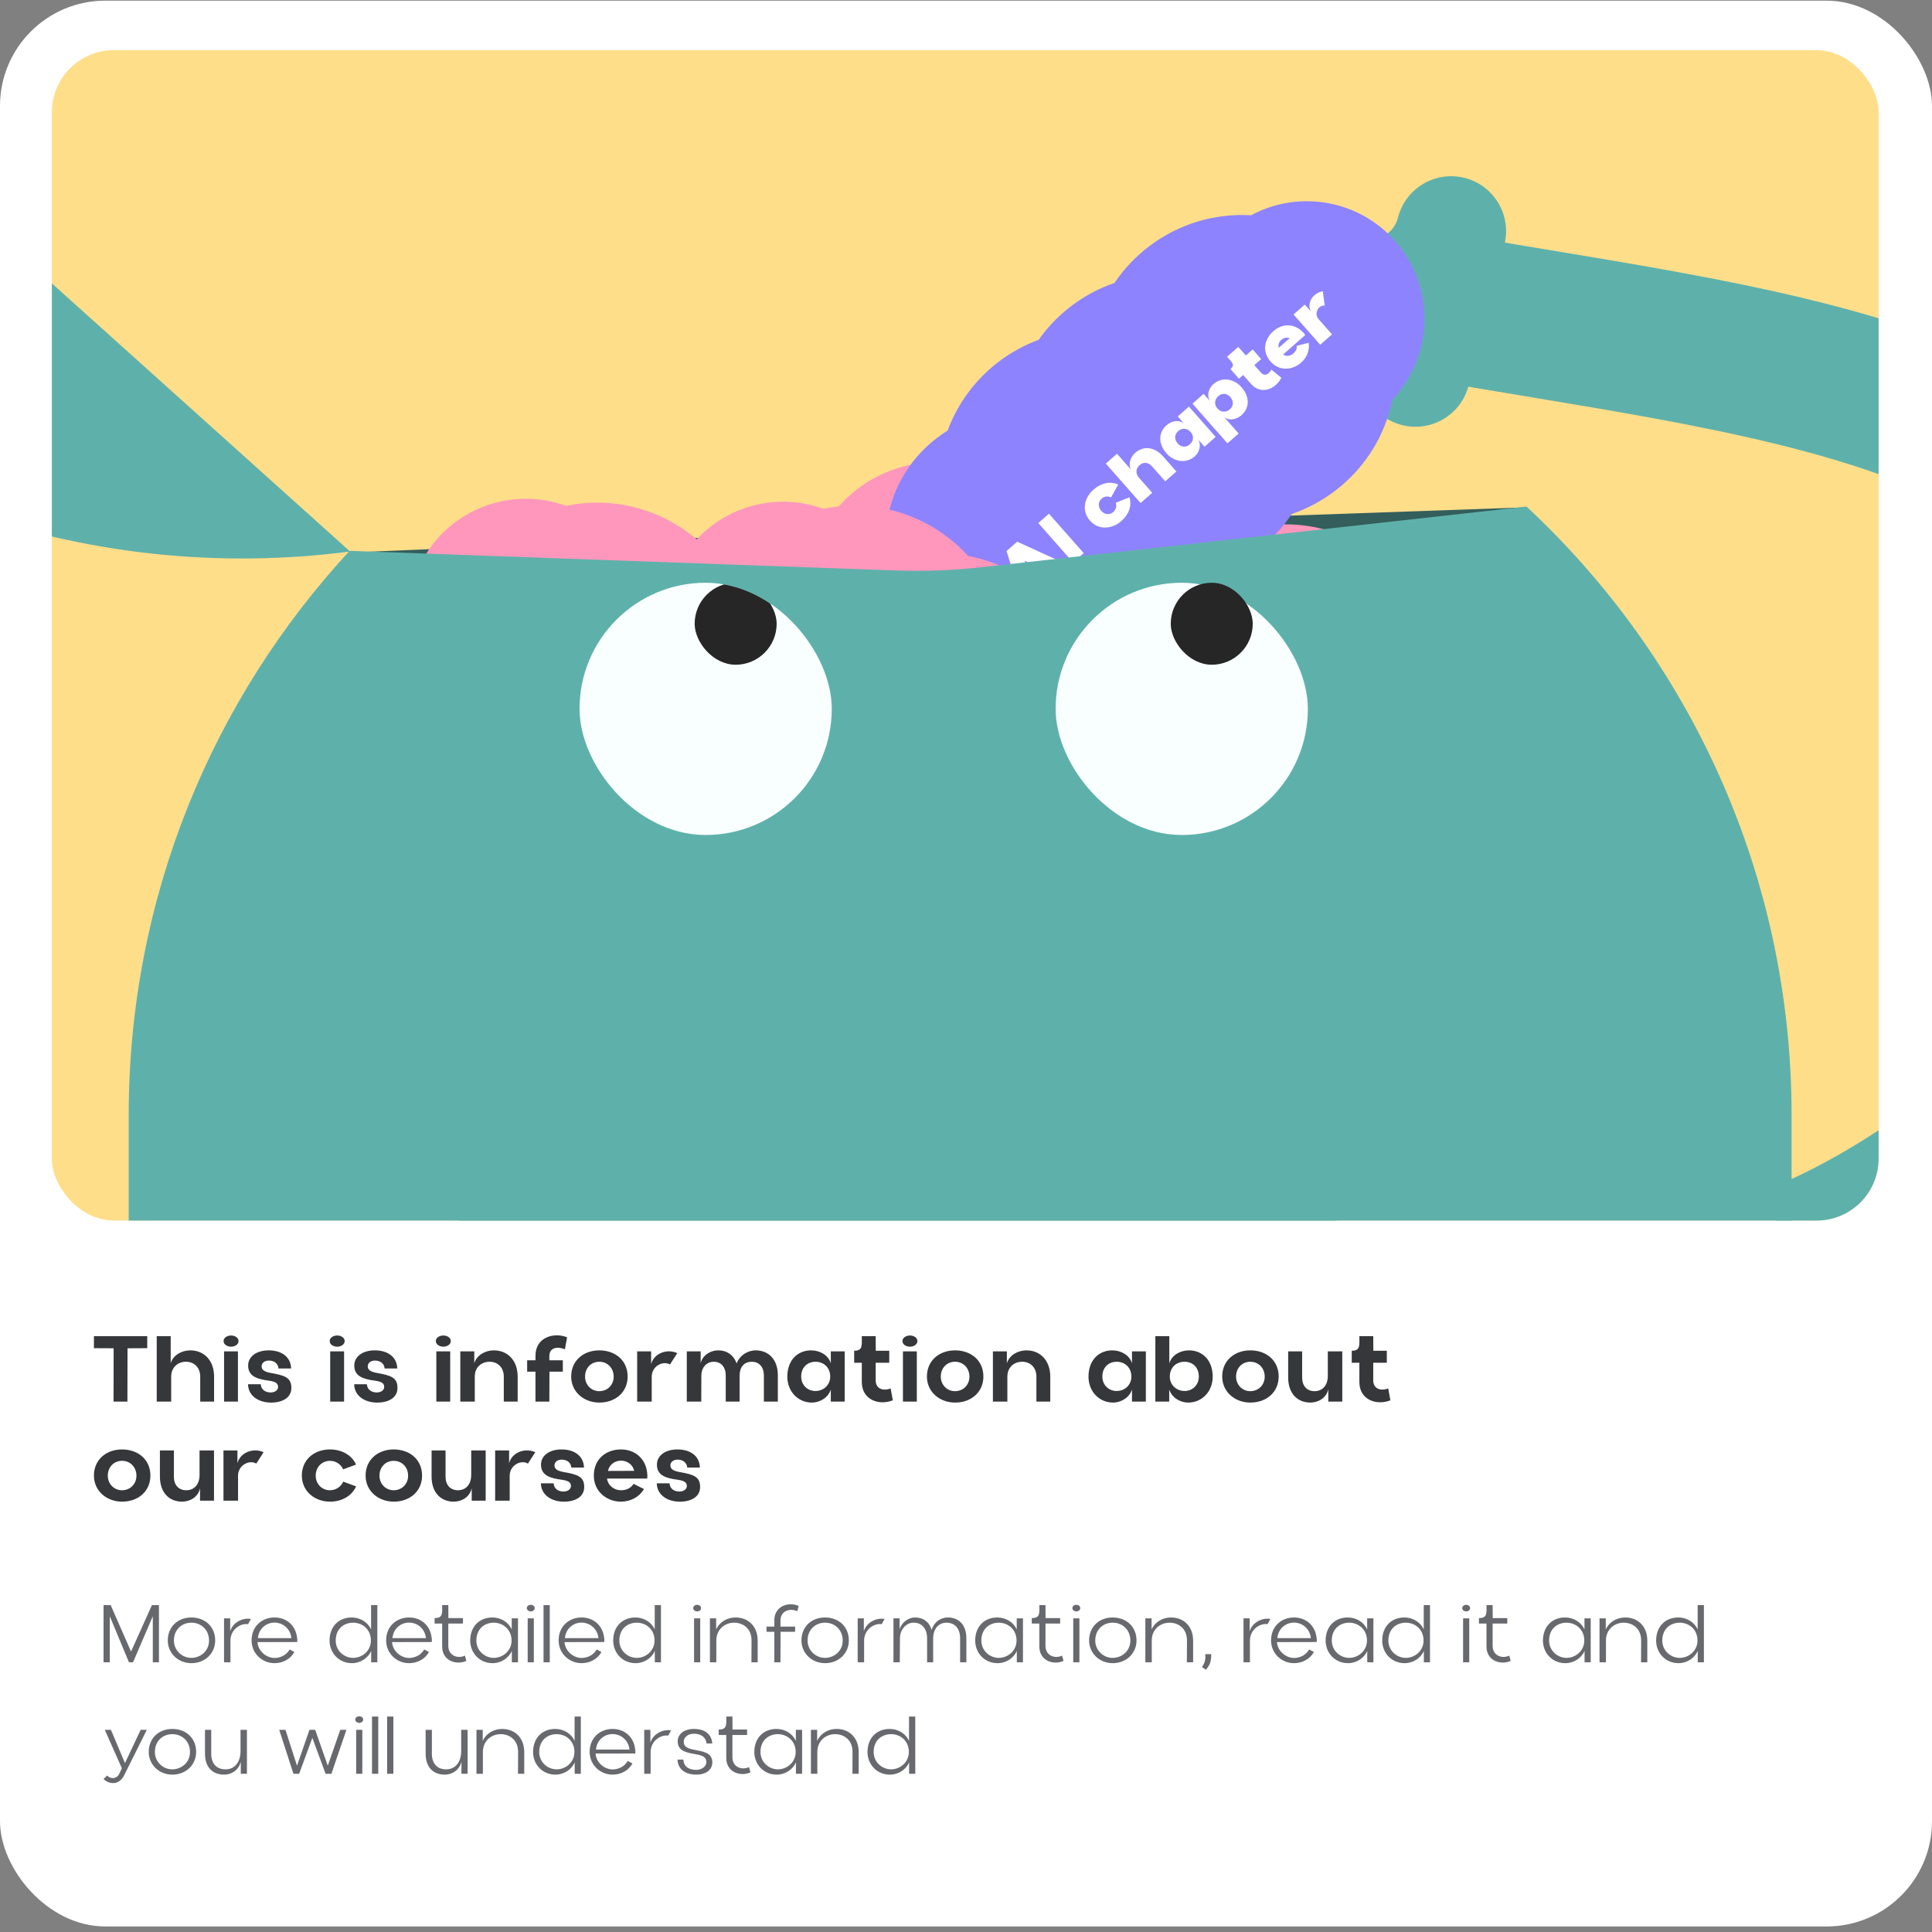 <svg width="312" height="312" viewBox="0 0 312 312" fill="none" xmlns="http://www.w3.org/2000/svg">
<rect x="0" y="0" width="312" height="312" fill="#808080" stroke="none"/>
<rect y="0.106" width="312" height="311" rx="17" fill="white"/>
<g clip-path="url(#clip0_1998_8143)">
<rect x="8.377" y="8.106" width="295" height="189" rx="10" fill="#FFDE8A"/>
<path d="M147.901 85.392L56.707 89.215L71.451 101.956L227.264 93.037L246.377 81.933L147.901 85.392Z" fill="#345E5B"/>
<path fill-rule="evenodd" clip-rule="evenodd" d="M241.827 42.094C240.93 43.502 240.412 45.202 240.519 46.868C240.592 48.004 240.491 49.169 240.196 50.331C239.876 51.593 239.353 52.749 238.671 53.774C237.631 55.337 237.233 57.337 237.412 59.205C237.507 60.193 237.436 61.213 237.178 62.231C235.974 66.977 231.15 69.848 226.404 68.644C221.658 67.44 218.786 62.617 219.99 57.87C220.418 56.185 220.282 54.302 219.476 52.763C218.245 50.411 217.842 47.614 218.546 44.839C219.308 41.837 221.219 39.431 223.69 37.971C224.725 37.359 225.46 36.312 225.756 35.147C226.96 30.4 231.783 27.529 236.53 28.733C241.276 29.937 244.147 34.761 242.943 39.507C242.704 40.449 242.323 41.317 241.827 42.094Z" fill="#5EB1AB"/>
<path d="M237.164 50.328C294.652 60.105 348.928 65.495 354.288 120.246C358.185 160.052 315.901 193.104 289.324 203.394" stroke="#5EB1AB" stroke-width="23.931"/>
<path fill-rule="evenodd" clip-rule="evenodd" d="M184.992 80.457C173.825 77.023 161.989 83.292 158.555 94.459C155.121 105.626 161.39 117.463 172.557 120.896C173.29 121.121 174.025 121.305 174.76 121.448C177.696 124.822 181.58 127.444 186.17 128.855C188.629 129.612 191.116 129.966 193.56 129.957C195.577 131.338 197.834 132.442 200.293 133.198C202.939 134.012 205.616 134.361 208.238 134.292C210.369 135.822 212.78 137.038 215.426 137.851C221.358 139.676 227.451 139.165 232.716 136.842C241.794 138.113 250.708 132.647 253.488 123.605C256.269 114.563 251.966 105.032 243.743 100.983C240.692 96.104 235.939 92.257 230.006 90.433C227.361 89.62 224.683 89.271 222.061 89.34C219.931 87.809 217.519 86.594 214.874 85.78C212.414 85.024 209.927 84.669 207.483 84.678C205.466 83.297 203.21 82.194 200.75 81.437C196.112 80.011 191.376 80.012 187.014 81.191C186.36 80.915 185.685 80.67 184.992 80.457Z" fill="#FF97BC"/>
<path fill-rule="evenodd" clip-rule="evenodd" d="M172.009 91.361C169.57 79.935 158.331 72.65 146.905 75.089C135.479 77.528 128.194 88.768 130.633 100.193C130.793 100.943 130.991 101.674 131.224 102.386C129.706 106.593 129.308 111.262 130.31 115.958C130.848 118.475 131.749 120.821 132.948 122.952C132.724 125.385 132.859 127.894 133.396 130.409C133.974 133.116 134.973 135.625 136.31 137.881C136.011 140.487 136.123 143.186 136.701 145.893C137.997 151.962 141.41 157.035 146.001 160.502C149.311 169.05 158.427 174.174 167.679 172.199C176.929 170.224 183.158 161.827 182.691 152.674C185.468 147.633 186.513 141.607 185.217 135.537C184.639 132.83 183.64 130.321 182.303 128.065C182.603 125.459 182.49 122.76 181.912 120.053C181.375 117.536 180.474 115.19 179.275 113.059C179.499 110.626 179.364 108.117 178.827 105.602C177.814 100.856 175.506 96.72 172.352 93.484C172.275 92.778 172.161 92.07 172.009 91.361Z" fill="#FF97BC"/>
<path fill-rule="evenodd" clip-rule="evenodd" d="M151.264 70.757C141.994 77.868 140.246 91.148 147.357 100.417C154.469 109.686 167.749 111.435 177.018 104.323C177.626 103.857 178.201 103.364 178.744 102.848C183.195 102.41 187.583 100.764 191.393 97.84C193.435 96.274 195.166 94.452 196.574 92.454C198.868 91.611 201.075 90.411 203.116 88.845C205.312 87.16 207.148 85.18 208.612 83.003C211.093 82.153 213.481 80.892 215.677 79.207C220.601 75.429 223.715 70.167 224.873 64.53C231.168 57.868 231.877 47.436 226.119 39.931C220.36 32.426 210.1 30.41 202.036 34.766C196.291 34.425 190.402 36.071 185.478 39.849C183.282 41.534 181.446 43.514 179.983 45.691C177.501 46.541 175.113 47.802 172.917 49.486C170.876 51.053 169.145 52.875 167.736 54.872C165.443 55.716 163.236 56.916 161.195 58.482C157.345 61.435 154.602 65.296 153.035 69.533C152.431 69.907 151.839 70.315 151.264 70.757Z" fill="#8D83FF"/>
<path d="M167.222 96.187L165.329 97.854L162.545 88.991L164.263 87.477L172.724 91.339L170.842 92.998L168.653 92.012L166.509 93.9L167.222 96.187ZM165.472 90.562L165.894 91.956L166.801 91.156L165.472 90.562ZM175.009 89.326L173.291 90.84L167.677 84.469L169.396 82.955L175.009 89.326ZM181.087 84.143C179.591 85.461 177.437 85.644 176.048 84.107C174.652 82.542 175.031 80.442 176.605 79.055C177.821 77.984 179.345 77.67 180.584 78.259L179.423 80.328C178.937 80.087 178.351 80.123 177.898 80.523C177.28 81.067 177.326 81.918 177.845 82.507C178.364 83.096 179.176 83.22 179.785 82.684C180.258 82.267 180.367 81.691 180.18 81.187L182.396 80.315C182.807 81.599 182.352 83.029 181.087 84.143ZM186.075 79.577L184.193 81.235L178.58 74.864L180.385 73.273L182.656 75.851C182.126 74.86 182.613 73.779 183.319 73.14C184.577 71.998 186.395 72.076 187.841 73.718L189.975 76.141L188.17 77.731L186.027 75.298C185.432 74.623 184.614 74.571 184.014 75.135C183.424 75.671 183.337 76.468 183.932 77.144L186.075 79.577ZM192.983 73.662C191.619 74.898 189.64 74.636 188.398 73.227C186.952 71.586 187.103 69.772 188.404 68.66C189.117 68.049 190.261 67.693 191.167 68.352L190.198 67.251L192.003 65.661L196.315 70.555L194.52 72.137L193.541 71.027C194.004 71.922 193.679 73.032 192.983 73.662ZM192.175 71.734C192.746 71.214 192.834 70.399 192.289 69.781C191.694 69.105 190.893 69.091 190.286 69.609C189.651 70.134 189.599 70.951 190.195 71.627C190.756 72.264 191.584 72.289 192.175 71.734ZM200.03 70.009L198.225 71.599L192.577 65.189L194.373 63.607L195.342 64.708C194.879 63.812 195.205 62.703 195.891 62.081C197.264 60.837 199.235 61.107 200.476 62.517C201.914 64.148 201.763 65.962 200.471 67.065C199.758 67.676 198.614 68.032 197.708 67.373L200.03 70.009ZM198.59 66.116C199.215 65.6 199.266 64.783 198.671 64.107C198.11 63.47 197.29 63.455 196.709 64.001C196.138 64.521 196.05 65.336 196.586 65.944C197.181 66.62 197.964 66.633 198.59 66.116ZM205.313 59.696L206.934 61.011C205.989 62.838 203.656 63.848 202.023 61.995L200.755 60.556L200.08 61.151L198.71 59.597C199.483 58.917 199.012 58.577 198.161 57.612L199.966 56.021L201.201 57.403L202.301 56.433L203.671 57.988L202.561 58.966L203.607 60.153C204.168 60.79 204.82 60.576 205.313 59.696ZM210.124 58.56C208.753 59.768 206.614 60.007 205.202 58.404C203.671 56.667 204.271 54.681 205.642 53.473C207.022 52.257 208.822 52.197 210.219 53.453C210.418 53.62 210.639 53.871 210.789 54.099L207.208 57.255C207.723 57.606 208.368 57.501 208.84 57.103C209.273 56.738 209.475 56.286 209.412 55.845L211.33 55.355C211.532 56.48 211.109 57.693 210.124 58.56ZM206.51 56.172L208.267 54.624C207.842 54.433 207.288 54.544 206.901 54.902C206.543 55.217 206.365 55.734 206.51 56.172ZM215.106 54L213.205 55.675L208.893 50.781L210.707 49.182L211.702 50.311C210.968 48.952 212.021 47.287 213.623 47.042L213.932 49.358C212.921 49.203 212.138 50.63 212.946 51.547L215.106 54Z" fill="white"/>
<path fill-rule="evenodd" clip-rule="evenodd" d="M167.795 147.302C177.995 153 190.882 149.35 196.58 139.151C202.278 128.951 198.628 116.064 188.429 110.366C187.759 109.992 187.078 109.659 186.389 109.364C184.225 105.45 180.977 102.073 176.785 99.731C174.539 98.476 172.181 97.608 169.789 97.105C168.106 95.332 166.131 93.78 163.885 92.525C161.469 91.175 158.924 90.273 156.347 89.791C154.584 87.848 152.481 86.154 150.065 84.803C144.647 81.777 138.582 81 132.947 82.167C124.338 79.022 114.476 82.499 109.863 90.757C105.25 99.015 107.459 109.235 114.65 114.918C116.61 120.329 120.452 125.086 125.871 128.113C128.286 129.463 130.831 130.365 133.409 130.847C135.171 132.79 137.274 134.484 139.691 135.834C141.937 137.089 144.295 137.958 146.687 138.461C148.37 140.234 150.345 141.786 152.591 143.041C156.828 145.407 161.46 146.399 165.972 146.161C166.554 146.567 167.162 146.948 167.795 147.302Z" fill="#FF97BC"/>
<path fill-rule="evenodd" clip-rule="evenodd" d="M126.248 146.826C136.448 152.524 149.335 148.875 155.033 138.675C160.731 128.475 157.081 115.588 146.882 109.89C146.212 109.516 145.532 109.183 144.842 108.889C142.678 104.974 139.43 101.597 135.238 99.255C132.992 98.001 130.634 97.132 128.242 96.629C126.559 94.856 124.584 93.304 122.338 92.049C119.922 90.7 117.378 89.797 114.8 89.315C113.037 87.372 110.934 85.678 108.518 84.328C103.1 81.301 97.035 80.524 91.4 81.691C82.791 78.546 72.929 82.023 68.316 90.282C63.703 98.54 65.912 108.759 73.103 114.442C75.063 119.853 78.905 124.61 84.324 127.637C86.74 128.987 89.284 129.889 91.862 130.371C93.624 132.314 95.727 134.009 98.144 135.359C100.39 136.614 102.748 137.482 105.14 137.985C106.823 139.758 108.798 141.31 111.044 142.565C115.281 144.932 119.913 145.923 124.426 145.685C125.007 146.091 125.615 146.473 126.248 146.826Z" fill="#FF97BC"/>
<path fill-rule="evenodd" clip-rule="evenodd" d="M56.46 88.958C34.316 112.9 20.783 144.923 20.783 180.107V316.556C20.783 390.712 80.898 450.827 155.054 450.827C229.209 450.827 289.324 390.712 289.324 316.556V180.107C289.324 141.29 272.853 106.32 246.517 81.806L158.435 91.604C153.83 92.116 149.194 92.29 144.564 92.124L56.46 88.958Z" fill="#5EB1AB"/>
<g clip-path="url(#clip1_1998_8143)">
<rect x="93.588" y="94.11" width="40.734" height="40.734" rx="20.367" fill="#F9FFFF"/>
<rect x="112.182" y="94.11" width="13.239" height="13.239" rx="6.619" fill="#262626"/>
</g>
<rect x="170.473" y="94.11" width="40.734" height="40.734" rx="20.367" fill="#F9FFFF"/>
<rect x="189.066" y="94.11" width="13.239" height="13.239" rx="6.619" fill="#262626"/>
<rect x="74.127" y="139.93" width="141.731" height="67.717" fill="#5EB1AB"/>
<path fill-rule="evenodd" clip-rule="evenodd" d="M-46.804 59.047C-16.871 84.004 20.715 93.725 56.536 89.064L-10.732 28.59C-13.494 26.107 -16.439 23.836 -19.543 21.797L-94.02 -27.15C-89.897 5.344 -73.946 36.417 -46.804 59.047Z" fill="#5EB1AB"/>
</g>
<path d="M20.577 226.342H18.337L18.353 217.734L15.169 217.718V215.782H23.777V217.718L20.593 217.734L20.577 226.342ZM27.645 226.342H25.309V215.782H27.565V220.15C27.981 218.806 29.357 218.086 30.701 218.07C32.893 218.054 34.573 219.638 34.573 222.326V226.342H32.333V222.31C32.333 220.774 31.293 219.894 29.997 219.91C28.717 219.926 27.645 220.806 27.645 222.31V226.342ZM37.321 217.478C36.697 217.478 36.105 217.126 36.105 216.566C36.105 216.022 36.697 215.67 37.321 215.67C37.929 215.67 38.521 216.022 38.521 216.566C38.521 217.126 37.929 217.478 37.321 217.478ZM38.425 226.342H36.185V218.23H38.425V226.342ZM43.609 226.502C41.69 226.454 40.074 225.366 40.057 223.542H42.105C42.185 224.438 42.842 224.838 43.642 224.87C44.297 224.886 44.889 224.566 44.906 224.006C44.922 223.414 44.522 223.142 43.545 222.982C41.481 222.726 40.105 222.246 40.074 220.582C40.041 219.062 41.434 218.07 43.386 218.07C45.401 218.07 46.953 219.062 47.017 220.998H44.969C44.922 220.246 44.33 219.734 43.465 219.718C42.73 219.702 42.249 220.102 42.249 220.662C42.266 221.206 42.666 221.526 43.721 221.718C46.01 222.118 47.066 222.47 47.05 224.15C47.05 225.734 45.578 226.55 43.609 226.502ZM54.46 217.478C53.836 217.478 53.244 217.126 53.244 216.566C53.244 216.022 53.836 215.67 54.46 215.67C55.068 215.67 55.66 216.022 55.66 216.566C55.66 217.126 55.068 217.478 54.46 217.478ZM55.564 226.342H53.324V218.23H55.564V226.342ZM60.748 226.502C58.828 226.454 57.212 225.366 57.196 223.542H59.244C59.324 224.438 59.98 224.838 60.78 224.87C61.436 224.886 62.028 224.566 62.044 224.006C62.06 223.414 61.66 223.142 60.684 222.982C58.62 222.726 57.244 222.246 57.212 220.582C57.18 219.062 58.572 218.07 60.524 218.07C62.54 218.07 64.092 219.062 64.156 220.998H62.108C62.06 220.246 61.468 219.734 60.604 219.718C59.868 219.702 59.388 220.102 59.388 220.662C59.404 221.206 59.804 221.526 60.86 221.718C63.148 222.118 64.204 222.47 64.188 224.15C64.188 225.734 62.716 226.55 60.748 226.502ZM71.599 217.478C70.975 217.478 70.382 217.126 70.382 216.566C70.382 216.022 70.975 215.67 71.599 215.67C72.207 215.67 72.799 216.022 72.799 216.566C72.799 217.126 72.207 217.478 71.599 217.478ZM72.703 226.342H70.463V218.23H72.703V226.342ZM76.671 226.342H74.335V218.23H76.591V220.15C77.007 218.806 78.383 218.086 79.727 218.07C81.919 218.054 83.599 219.638 83.599 222.326V226.342H81.359V222.31C81.359 220.774 80.319 219.894 79.023 219.91C77.743 219.926 76.671 220.806 76.671 222.31V226.342ZM88.715 226.342H86.475V221.51H85.131V219.67H86.475V218.918C86.475 215.974 89.419 215.094 91.579 215.958L91.227 217.894C89.963 217.382 88.715 217.654 88.715 218.982V219.67H90.891V221.51H88.731L88.715 226.342ZM96.784 226.502C94.336 226.502 92.256 224.822 92.24 222.326C92.224 219.718 94.24 218.07 96.784 218.07C99.376 218.07 101.376 219.718 101.36 222.326C101.344 224.79 99.44 226.502 96.784 226.502ZM96.768 224.662C98.08 224.662 99.104 223.686 99.104 222.31C99.104 220.934 98.112 219.91 96.784 219.91C95.488 219.91 94.48 220.886 94.48 222.31C94.48 223.638 95.488 224.662 96.768 224.662ZM105.248 226.342H102.896V218.23H105.152V220.294C105.6 218.55 107.712 217.75 109.376 218.518L108.192 220.358C107.12 219.686 105.248 220.582 105.248 222.31V226.342ZM113.247 226.342H110.911V218.23H113.151V220.15C113.439 218.87 114.719 218.086 115.919 218.07C117.375 218.054 118.463 218.806 118.959 220.182C119.471 218.854 120.767 218.054 122.079 218.07C124.143 218.102 125.615 219.542 125.615 222.118V226.342H123.359V222.118C123.359 220.774 122.607 219.894 121.375 219.91C120.143 219.926 119.439 220.79 119.439 222.134V226.342H117.199V222.118C117.199 220.758 116.431 219.878 115.215 219.91C114.047 219.942 113.263 220.902 113.263 222.102L113.247 226.342ZM131.144 226.502C128.84 226.518 127.144 224.662 127.144 222.326C127.144 219.638 128.824 218.054 131.032 218.07C132.376 218.086 133.752 218.806 134.168 220.15V218.23H136.408V226.342H134.168V224.39C133.784 225.654 132.472 226.486 131.144 226.502ZM131.736 224.63C132.984 224.614 134.072 223.686 134.072 222.31C134.072 220.822 133 219.926 131.736 219.91C130.44 219.894 129.384 220.774 129.384 222.31C129.384 223.702 130.456 224.662 131.736 224.63ZM143.829 224.214L144.181 226.134C142.037 227.014 139.173 226.118 139.173 223.19V220.07H137.941V218.134C139.349 218.118 139.173 217.318 139.173 215.782H141.413L141.429 218.134H143.605V220.07H141.413V222.902C141.413 224.246 142.565 224.71 143.829 224.214ZM146.953 217.478C146.329 217.478 145.737 217.126 145.737 216.566C145.737 216.022 146.329 215.67 146.953 215.67C147.561 215.67 148.153 216.022 148.153 216.566C148.153 217.126 147.561 217.478 146.953 217.478ZM148.057 226.342H145.817V218.23H148.057V226.342ZM154.233 226.502C151.785 226.502 149.705 224.822 149.689 222.326C149.673 219.718 151.689 218.07 154.233 218.07C156.825 218.07 158.825 219.718 158.809 222.326C158.793 224.79 156.889 226.502 154.233 226.502ZM154.217 224.662C155.529 224.662 156.553 223.686 156.553 222.31C156.553 220.934 155.561 219.91 154.233 219.91C152.937 219.91 151.929 220.886 151.929 222.31C151.929 223.638 152.937 224.662 154.217 224.662ZM162.681 226.342H160.345V218.23H162.601V220.15C163.017 218.806 164.393 218.086 165.737 218.07C167.929 218.054 169.609 219.638 169.609 222.326V226.342H167.369V222.31C167.369 220.774 166.329 219.894 165.033 219.91C163.753 219.926 162.681 220.806 162.681 222.31V226.342ZM179.781 226.502C177.477 226.518 175.781 224.662 175.781 222.326C175.781 219.638 177.461 218.054 179.669 218.07C181.013 218.086 182.389 218.806 182.805 220.15V218.23H185.045V226.342H182.805V224.39C182.421 225.654 181.109 226.486 179.781 226.502ZM180.373 224.63C181.621 224.614 182.709 223.686 182.709 222.31C182.709 220.822 181.637 219.926 180.373 219.91C179.077 219.894 178.021 220.774 178.021 222.31C178.021 223.702 179.093 224.662 180.373 224.63ZM191.841 226.502C190.513 226.486 189.217 225.654 188.817 224.39V226.342H186.577V215.782H188.833V220.15C189.249 218.806 190.625 218.086 191.969 218.07C194.161 218.054 195.841 219.638 195.841 222.326C195.841 224.662 194.161 226.518 191.841 226.502ZM191.265 224.63C192.529 224.662 193.601 223.702 193.601 222.31C193.601 220.774 192.561 219.894 191.265 219.91C189.985 219.926 188.913 220.806 188.913 222.31C188.913 223.686 190.001 224.614 191.265 224.63ZM201.918 226.502C199.47 226.502 197.39 224.822 197.374 222.326C197.358 219.718 199.374 218.07 201.918 218.07C204.51 218.07 206.51 219.718 206.494 222.326C206.478 224.79 204.574 226.502 201.918 226.502ZM201.902 224.662C203.214 224.662 204.238 223.686 204.238 222.31C204.238 220.934 203.246 219.91 201.918 219.91C200.622 219.91 199.614 220.886 199.614 222.31C199.614 223.638 200.622 224.662 201.902 224.662ZM211.645 226.502C209.517 226.518 208.029 225.03 208.029 222.454V218.23H210.285V222.454C210.285 223.814 211.053 224.678 212.333 224.662C213.645 224.63 214.429 223.638 214.429 222.214V218.23H216.765V226.342H214.509V224.342C214.189 225.814 212.845 226.486 211.645 226.502ZM224.182 224.214L224.534 226.134C222.39 227.014 219.526 226.118 219.526 223.19V220.07H218.294V218.134C219.702 218.118 219.526 217.318 219.526 215.782H221.766L221.782 218.134H223.958V220.07H221.766V222.902C221.766 224.246 222.918 224.71 224.182 224.214ZM19.713 242.502C17.265 242.502 15.185 240.822 15.169 238.326C15.153 235.718 17.169 234.07 19.713 234.07C22.305 234.07 24.305 235.718 24.289 238.326C24.273 240.79 22.369 242.502 19.713 242.502ZM19.697 240.662C21.009 240.662 22.033 239.686 22.033 238.31C22.033 236.934 21.041 235.91 19.713 235.91C18.417 235.91 17.409 236.886 17.409 238.31C17.409 239.638 18.417 240.662 19.697 240.662ZM29.44 242.502C27.312 242.518 25.824 241.03 25.824 238.454V234.23H28.08V238.454C28.08 239.814 28.848 240.678 30.128 240.662C31.44 240.63 32.224 239.638 32.224 238.214V234.23H34.56V242.342H32.304V240.342C31.984 241.814 30.64 242.486 29.44 242.502ZM38.441 242.342H36.089V234.23H38.345V236.294C38.793 234.55 40.905 233.75 42.569 234.518L41.385 236.358C40.313 235.686 38.441 236.582 38.441 238.31V242.342ZM53.288 242.502C50.84 242.502 48.76 240.838 48.744 238.326C48.728 235.718 50.744 234.07 53.288 234.07C55.224 234.07 56.856 235.03 57.496 236.518L55.416 237.286C55.048 236.454 54.232 235.91 53.288 235.91C51.992 235.91 50.984 236.918 50.984 238.31C50.984 239.654 51.992 240.662 53.272 240.662C54.264 240.662 55.064 240.086 55.432 239.27L57.512 240.038C56.84 241.526 55.272 242.502 53.288 242.502ZM63.585 242.502C61.137 242.502 59.057 240.822 59.041 238.326C59.025 235.718 61.041 234.07 63.585 234.07C66.177 234.07 68.177 235.718 68.161 238.326C68.145 240.79 66.241 242.502 63.585 242.502ZM63.569 240.662C64.881 240.662 65.905 239.686 65.905 238.31C65.905 236.934 64.913 235.91 63.585 235.91C62.289 235.91 61.281 236.886 61.281 238.31C61.281 239.638 62.289 240.662 63.569 240.662ZM73.312 242.502C71.184 242.518 69.696 241.03 69.696 238.454V234.23H71.952V238.454C71.952 239.814 72.72 240.678 74 240.662C75.312 240.63 76.096 239.638 76.096 238.214V234.23H78.432V242.342H76.176V240.342C75.856 241.814 74.512 242.486 73.312 242.502ZM82.313 242.342H79.961V234.23H82.217V236.294C82.665 234.55 84.777 233.75 86.441 234.518L85.257 236.358C84.185 235.686 82.313 236.582 82.313 238.31V242.342ZM90.903 242.502C88.983 242.454 87.367 241.366 87.351 239.542H89.399C89.479 240.438 90.135 240.838 90.935 240.87C91.591 240.886 92.183 240.566 92.199 240.006C92.215 239.414 91.815 239.142 90.839 238.982C88.775 238.726 87.399 238.246 87.367 236.582C87.335 235.062 88.727 234.07 90.679 234.07C92.695 234.07 94.247 235.062 94.311 236.998H92.263C92.215 236.246 91.623 235.734 90.759 235.718C90.023 235.702 89.543 236.102 89.543 236.662C89.559 237.206 89.959 237.526 91.015 237.718C93.303 238.118 94.359 238.47 94.343 240.15C94.343 241.734 92.871 242.55 90.903 242.502ZM100.265 242.502C97.993 242.502 95.897 240.87 95.897 238.31C95.897 235.51 97.993 234.07 100.265 234.07C102.505 234.07 104.281 235.494 104.521 237.926C104.553 238.182 104.553 238.502 104.521 238.774H98.025C98.186 239.926 99.21 240.662 100.265 240.662C101.113 240.678 101.913 240.31 102.313 239.622L103.993 240.47C103.257 241.734 101.865 242.502 100.265 242.502ZM98.186 237.542L102.409 237.526C102.201 236.502 101.241 235.862 100.265 235.878C99.322 235.878 98.394 236.502 98.186 237.542ZM109.621 242.502C107.701 242.454 106.085 241.366 106.069 239.542H108.117C108.197 240.438 108.853 240.838 109.653 240.87C110.309 240.886 110.901 240.566 110.917 240.006C110.933 239.414 110.533 239.142 109.557 238.982C107.493 238.726 106.117 238.246 106.085 236.582C106.053 235.062 107.445 234.07 109.397 234.07C111.413 234.07 112.965 235.062 113.029 236.998H110.981C110.933 236.246 110.341 235.734 109.477 235.718C108.741 235.702 108.261 236.102 108.261 236.662C108.277 237.206 108.677 237.526 109.733 237.718C112.021 238.118 113.077 238.47 113.061 240.15C113.061 241.734 111.589 242.55 109.621 242.502Z" fill="#36373A"/>
<path d="M17.732 268.446H16.724V259.206H17.872L21.162 266.71L24.536 259.206H25.67V268.446H24.676V261.012L21.484 268.446H20.826L17.732 261.012V268.446ZM30.902 268.586C28.802 268.586 27.108 267.018 27.094 264.932C27.094 262.664 28.76 261.208 30.902 261.208C33.086 261.208 34.752 262.664 34.752 264.932C34.738 267.018 33.1 268.586 30.902 268.586ZM30.888 267.732C32.386 267.732 33.758 266.626 33.758 264.932C33.758 263.182 32.47 262.048 30.902 262.048C29.404 262.048 28.088 263.112 28.088 264.932C28.088 266.542 29.418 267.732 30.888 267.732ZM37.215 268.446H36.179V261.348H37.173V263.42C37.579 262.062 39.133 261.194 40.519 261.446L40.057 262.286C38.797 262.104 37.215 263.168 37.215 264.946V268.446ZM44.325 268.586C42.365 268.586 40.629 267.046 40.629 264.918C40.629 262.566 42.365 261.208 44.325 261.208C46.215 261.208 47.839 262.44 48.007 264.736V265.17L41.581 265.184C41.693 266.696 43.051 267.732 44.325 267.746C45.277 267.746 46.271 267.284 46.775 266.374L47.545 266.78C46.915 267.928 45.683 268.586 44.325 268.586ZM41.651 264.54H47.055C46.901 262.972 45.627 262.034 44.325 262.034C43.037 262.034 41.777 262.972 41.651 264.54ZM56.846 268.586C54.788 268.6 53.22 266.99 53.22 264.932C53.22 262.608 54.774 261.194 56.804 261.208C58.19 261.208 59.436 261.992 59.926 263.154V259.206H60.934V268.446H59.94V266.598C59.464 267.76 58.204 268.586 56.846 268.586ZM57.042 267.732C58.526 267.718 59.898 266.57 59.898 264.932C59.898 263.098 58.512 262.062 57.042 262.048C55.558 262.048 54.214 263.014 54.214 264.932C54.214 266.584 55.572 267.732 57.042 267.732ZM66.055 268.586C64.096 268.586 62.359 267.046 62.359 264.918C62.359 262.566 64.096 261.208 66.055 261.208C67.945 261.208 69.57 262.44 69.737 264.736V265.17L63.312 265.184C63.423 266.696 64.781 267.732 66.055 267.746C67.007 267.746 68.001 267.284 68.505 266.374L69.275 266.78C68.645 267.928 67.413 268.586 66.055 268.586ZM63.382 264.54H68.785C68.632 262.972 67.358 262.034 66.055 262.034C64.767 262.034 63.508 262.972 63.382 264.54ZM75.086 267.368L75.31 268.222C73.728 268.936 71.404 268.25 71.404 265.884V262.188H70.186V261.306C71.586 261.306 71.404 260.466 71.404 259.206H72.398L72.412 261.306H74.764V262.188H72.398V265.8C72.398 267.354 73.882 267.928 75.086 267.368ZM79.561 268.586C77.503 268.6 75.935 266.99 75.935 264.932C75.935 262.608 77.489 261.194 79.519 261.208C80.905 261.208 82.151 261.992 82.641 263.154V261.348H83.649V268.446H82.655V266.598C82.179 267.76 80.919 268.586 79.561 268.586ZM79.757 267.732C81.241 267.718 82.613 266.57 82.613 264.932C82.613 263.126 81.227 262.062 79.757 262.048C78.273 262.048 76.929 263.014 76.929 264.932C76.929 266.584 78.287 267.732 79.757 267.732ZM85.719 260.228C85.382 260.228 85.075 260.004 85.075 259.696C85.075 259.374 85.382 259.164 85.719 259.164C86.055 259.164 86.349 259.374 86.349 259.696C86.349 260.004 86.055 260.228 85.719 260.228ZM86.209 268.446H85.215V261.348H86.209V268.446ZM88.782 268.446H87.774V259.206H88.782V268.446ZM93.91 268.586C91.951 268.586 90.215 267.046 90.215 264.918C90.215 262.566 91.951 261.208 93.91 261.208C95.8 261.208 97.424 262.44 97.593 264.736V265.17L91.166 265.184C91.278 266.696 92.636 267.732 93.91 267.746C94.862 267.746 95.856 267.284 96.361 266.374L97.13 266.78C96.501 267.928 95.269 268.586 93.91 268.586ZM91.237 264.54H96.641C96.487 262.972 95.213 262.034 93.91 262.034C92.623 262.034 91.362 262.972 91.237 264.54ZM102.652 268.586C100.594 268.6 99.026 266.99 99.026 264.932C99.026 262.608 100.58 261.194 102.61 261.208C103.996 261.208 105.242 261.992 105.732 263.154V259.206H106.74V268.446H105.746V266.598C105.27 267.76 104.01 268.586 102.652 268.586ZM102.848 267.732C104.332 267.718 105.704 266.57 105.704 264.932C105.704 263.098 104.318 262.062 102.848 262.048C101.364 262.048 100.02 263.014 100.02 264.932C100.02 266.584 101.378 267.732 102.848 267.732ZM112.589 260.228C112.253 260.228 111.945 260.004 111.945 259.696C111.945 259.374 112.253 259.164 112.589 259.164C112.925 259.164 113.219 259.374 113.219 259.696C113.219 260.004 112.925 260.228 112.589 260.228ZM113.079 268.446H112.085V261.348H113.079V268.446ZM115.681 268.446H114.645V261.348H115.653V263.154C116.143 261.992 117.389 261.208 118.775 261.208C120.805 261.194 122.359 262.608 122.359 264.932V268.446H121.351L121.365 264.932C121.379 263.014 120.021 262.048 118.537 262.048C117.067 262.062 115.681 263.098 115.681 264.932V268.446ZM126.038 268.446H125.044V263.518H123.784V262.678H125.044V261.684C125.044 259.318 127.396 258.632 128.978 259.346L128.754 260.2C127.55 259.64 126.038 260.144 126.038 261.698V262.678H128.404V263.518H126.052L126.038 268.446ZM133.232 268.586C131.132 268.586 129.438 267.018 129.424 264.932C129.424 262.664 131.09 261.208 133.232 261.208C135.416 261.208 137.082 262.664 137.082 264.932C137.068 267.018 135.43 268.586 133.232 268.586ZM133.218 267.732C134.716 267.732 136.088 266.626 136.088 264.932C136.088 263.182 134.8 262.048 133.232 262.048C131.734 262.048 130.418 263.112 130.418 264.932C130.418 266.542 131.748 267.732 133.218 267.732ZM139.545 268.446H138.509V261.348H139.503V263.42C139.909 262.062 141.463 261.194 142.849 261.446L142.387 262.286C141.127 262.104 139.545 263.168 139.545 264.946V268.446ZM145.307 268.446H144.285V261.348H145.279V263.154C145.531 262.104 146.609 261.222 147.743 261.208C149.073 261.194 150.095 261.922 150.445 263.224C150.795 262.006 151.859 261.194 153.091 261.208C154.897 261.222 156.059 262.44 156.059 264.568V268.446H155.051V264.582C155.051 263.014 154.225 262.048 152.839 262.048C151.551 262.062 150.697 263.07 150.697 264.596V268.446H149.717V264.582C149.717 263 148.863 262.02 147.505 262.048C146.217 262.076 145.335 263.28 145.335 264.554L145.307 268.446ZM161.111 268.586C159.053 268.6 157.485 266.99 157.485 264.932C157.485 262.608 159.039 261.194 161.069 261.208C162.455 261.208 163.701 261.992 164.191 263.154V261.348H165.199V268.446H164.205V266.598C163.729 267.76 162.469 268.586 161.111 268.586ZM161.307 267.732C162.791 267.718 164.163 266.57 164.163 264.932C164.163 263.126 162.777 262.062 161.307 262.048C159.823 262.048 158.479 263.014 158.479 264.932C158.479 266.584 159.837 267.732 161.307 267.732ZM171.524 267.368L171.748 268.222C170.166 268.936 167.842 268.25 167.842 265.884V262.188H166.624V261.306C168.024 261.306 167.842 260.466 167.842 259.206H168.836L168.85 261.306H171.202V262.188H168.836V265.8C168.836 267.354 170.32 267.928 171.524 267.368ZM173.823 260.228C173.487 260.228 173.179 260.004 173.179 259.696C173.179 259.374 173.487 259.164 173.823 259.164C174.159 259.164 174.453 259.374 174.453 259.696C174.453 260.004 174.159 260.228 173.823 260.228ZM174.313 268.446H173.319V261.348H174.313V268.446ZM179.687 268.586C177.587 268.586 175.893 267.018 175.879 264.932C175.879 262.664 177.545 261.208 179.687 261.208C181.871 261.208 183.537 262.664 183.537 264.932C183.523 267.018 181.885 268.586 179.687 268.586ZM179.673 267.732C181.171 267.732 182.543 266.626 182.543 264.932C182.543 263.182 181.255 262.048 179.687 262.048C178.189 262.048 176.873 263.112 176.873 264.932C176.873 266.542 178.203 267.732 179.673 267.732ZM186 268.446H184.964V261.348H185.972V263.154C186.462 261.992 187.708 261.208 189.094 261.208C191.124 261.194 192.678 262.608 192.678 264.932V268.446H191.67L191.684 264.932C191.698 263.014 190.34 262.048 188.856 262.048C187.386 262.062 186 263.098 186 264.932V268.446ZM194.747 269.65L194.103 269.202C194.551 268.572 194.719 268.068 194.635 267.13H195.601C195.601 268.264 195.433 268.824 194.747 269.65ZM201.852 268.446H200.816V261.348H201.81V263.42C202.216 262.062 203.77 261.194 205.156 261.446L204.694 262.286C203.434 262.104 201.852 263.168 201.852 264.946V268.446ZM208.962 268.586C207.002 268.586 205.266 267.046 205.266 264.918C205.266 262.566 207.002 261.208 208.962 261.208C210.852 261.208 212.476 262.44 212.644 264.736V265.17L206.218 265.184C206.33 266.696 207.688 267.732 208.962 267.746C209.914 267.746 210.908 267.284 211.412 266.374L212.182 266.78C211.552 267.928 210.32 268.586 208.962 268.586ZM206.288 264.54H211.692C211.538 262.972 210.264 262.034 208.962 262.034C207.674 262.034 206.414 262.972 206.288 264.54ZM217.703 268.586C215.645 268.6 214.077 266.99 214.077 264.932C214.077 262.608 215.631 261.194 217.661 261.208C219.047 261.208 220.293 261.992 220.783 263.154V261.348H221.791V268.446H220.797V266.598C220.321 267.76 219.061 268.586 217.703 268.586ZM217.899 267.732C219.383 267.718 220.755 266.57 220.755 264.932C220.755 263.126 219.369 262.062 217.899 262.048C216.415 262.048 215.071 263.014 215.071 264.932C215.071 266.584 216.429 267.732 217.899 267.732ZM226.842 268.586C224.784 268.6 223.216 266.99 223.216 264.932C223.216 262.608 224.77 261.194 226.8 261.208C228.186 261.208 229.432 261.992 229.922 263.154V259.206H230.93V268.446H229.936V266.598C229.46 267.76 228.2 268.586 226.842 268.586ZM227.038 267.732C228.522 267.718 229.894 266.57 229.894 264.932C229.894 263.098 228.508 262.062 227.038 262.048C225.554 262.048 224.21 263.014 224.21 264.932C224.21 266.584 225.568 267.732 227.038 267.732ZM236.78 260.228C236.444 260.228 236.136 260.004 236.136 259.696C236.136 259.374 236.444 259.164 236.78 259.164C237.116 259.164 237.41 259.374 237.41 259.696C237.41 260.004 237.116 260.228 236.78 260.228ZM237.27 268.446H236.276V261.348H237.27V268.446ZM243.735 267.368L243.959 268.222C242.377 268.936 240.053 268.25 240.053 265.884V262.188H238.835V261.306C240.235 261.306 240.053 260.466 240.053 259.206H241.047L241.061 261.306H243.413V262.188H241.047V265.8C241.047 267.354 242.531 267.928 243.735 267.368ZM252.797 268.586C250.739 268.6 249.171 266.99 249.171 264.932C249.171 262.608 250.725 261.194 252.755 261.208C254.141 261.208 255.387 261.992 255.877 263.154V261.348H256.885V268.446H255.891V266.598C255.415 267.76 254.155 268.586 252.797 268.586ZM252.993 267.732C254.477 267.718 255.849 266.57 255.849 264.932C255.849 263.126 254.463 262.062 252.993 262.048C251.509 262.048 250.165 263.014 250.165 264.932C250.165 266.584 251.523 267.732 252.993 267.732ZM259.346 268.446H258.31V261.348H259.318V263.154C259.808 261.992 261.054 261.208 262.44 261.208C264.47 261.194 266.024 262.608 266.024 264.932V268.446H265.016L265.03 264.932C265.044 263.014 263.686 262.048 262.202 262.048C260.732 262.062 259.346 263.098 259.346 264.932V268.446ZM271.076 268.586C269.018 268.6 267.45 266.99 267.45 264.932C267.45 262.608 269.004 261.194 271.034 261.208C272.42 261.208 273.666 261.992 274.156 263.154V259.206H275.164V268.446H274.17V266.598C273.694 267.76 272.434 268.586 271.076 268.586ZM271.272 267.732C272.756 267.718 274.128 266.57 274.128 264.932C274.128 263.098 272.742 262.062 271.272 262.048C269.788 262.048 268.444 263.014 268.444 264.932C268.444 266.584 269.802 267.732 271.272 267.732ZM16.724 287.286L17.312 286.726C17.704 287.258 18.796 287.398 19.258 286.46L19.678 285.55L16.92 279.348H17.914L20.182 284.724L22.716 279.348H23.71L20.042 286.712C19.244 288.322 17.592 288.196 16.724 287.286ZM27.826 286.586C25.726 286.586 24.032 285.018 24.018 282.932C24.018 280.664 25.684 279.208 27.826 279.208C30.01 279.208 31.676 280.664 31.676 282.932C31.662 285.018 30.024 286.586 27.826 286.586ZM27.812 285.732C29.31 285.732 30.682 284.626 30.682 282.932C30.682 281.182 29.394 280.048 27.826 280.048C26.328 280.048 25.012 281.112 25.012 282.932C25.012 284.542 26.342 285.732 27.812 285.732ZM36.211 286.586C34.307 286.6 33.103 285.354 33.103 283.226V279.348H34.111V283.212C34.111 284.794 34.965 285.746 36.435 285.732C37.975 285.732 38.843 284.472 38.843 282.792V279.348H39.879V286.446H38.885V284.514C38.535 285.886 37.359 286.586 36.211 286.586ZM48.312 286.446H47.388L45.092 279.348H46.1L47.962 285.144L49.978 279.348H50.902L52.932 285.144L54.948 279.348H55.942L53.52 286.446H52.582L50.44 280.65L48.312 286.446ZM58.02 278.228C57.684 278.228 57.376 278.004 57.376 277.696C57.376 277.374 57.684 277.164 58.02 277.164C58.356 277.164 58.65 277.374 58.65 277.696C58.65 278.004 58.356 278.228 58.02 278.228ZM58.51 286.446H57.516V279.348H58.51V286.446ZM61.084 286.446H60.076V277.206H61.084V286.446ZM63.524 286.446H62.516V277.206H63.524V286.446ZM71.845 286.586C69.941 286.6 68.737 285.354 68.737 283.226V279.348H69.745V283.212C69.745 284.794 70.599 285.746 72.069 285.732C73.609 285.732 74.477 284.472 74.477 282.792V279.348H75.513V286.446H74.519V284.514C74.169 285.886 72.993 286.586 71.845 286.586ZM77.982 286.446H76.946V279.348H77.954V281.154C78.444 279.992 79.69 279.208 81.076 279.208C83.106 279.194 84.66 280.608 84.66 282.932V286.446H83.652L83.666 282.932C83.68 281.014 82.322 280.048 80.838 280.048C79.368 280.062 77.982 281.098 77.982 282.932V286.446ZM89.712 286.586C87.654 286.6 86.086 284.99 86.086 282.932C86.086 280.608 87.64 279.194 89.67 279.208C91.056 279.208 92.302 279.992 92.792 281.154V277.206H93.8V286.446H92.806V284.598C92.33 285.76 91.07 286.586 89.712 286.586ZM89.908 285.732C91.392 285.718 92.764 284.57 92.764 282.932C92.764 281.098 91.378 280.062 89.908 280.048C88.424 280.048 87.08 281.014 87.08 282.932C87.08 284.584 88.438 285.732 89.908 285.732ZM98.921 286.586C96.961 286.586 95.225 285.046 95.225 282.918C95.225 280.566 96.961 279.208 98.921 279.208C100.811 279.208 102.435 280.44 102.603 282.736V283.17L96.177 283.184C96.289 284.696 97.647 285.732 98.921 285.746C99.873 285.746 100.867 285.284 101.371 284.374L102.141 284.78C101.511 285.928 100.279 286.586 98.921 286.586ZM96.247 282.54H101.651C101.497 280.972 100.223 280.034 98.921 280.034C97.633 280.034 96.373 280.972 96.247 282.54ZM105.072 286.446H104.036V279.348H105.03V281.42C105.436 280.062 106.99 279.194 108.376 279.446L107.914 280.286C106.654 280.104 105.072 281.168 105.072 282.946V286.446ZM112.314 286.586C110.62 286.544 109.444 285.648 109.416 284.15H110.354C110.438 285.382 111.306 285.76 112.314 285.816C113.168 285.858 114.036 285.382 114.064 284.612C114.092 283.772 113.532 283.478 112.216 283.268C110.536 283.002 109.472 282.596 109.444 281.266C109.416 280.02 110.494 279.208 112.076 279.208C113.798 279.208 114.904 280.02 115.03 281.56H114.106C114.008 280.608 113.28 279.992 112.104 279.978C111.11 279.964 110.41 280.538 110.41 281.294C110.424 282.064 110.984 282.386 112.3 282.61C114.204 282.946 115.044 283.338 115.03 284.654C115.002 285.9 113.882 286.628 112.314 286.586ZM120.967 285.368L121.191 286.222C119.609 286.936 117.285 286.25 117.285 283.884V280.188H116.067V279.306C117.467 279.306 117.285 278.466 117.285 277.206H118.279L118.293 279.306H120.645V280.188H118.279V283.8C118.279 285.354 119.763 285.928 120.967 285.368ZM125.442 286.586C123.384 286.6 121.816 284.99 121.816 282.932C121.816 280.608 123.37 279.194 125.4 279.208C126.786 279.208 128.032 279.992 128.522 281.154V279.348H129.53V286.446H128.536V284.598C128.06 285.76 126.8 286.586 125.442 286.586ZM125.638 285.732C127.122 285.718 128.494 284.57 128.494 282.932C128.494 281.126 127.108 280.062 125.638 280.048C124.154 280.048 122.81 281.014 122.81 282.932C122.81 284.584 124.168 285.732 125.638 285.732ZM131.991 286.446H130.955V279.348H131.963V281.154C132.453 279.992 133.699 279.208 135.085 279.208C137.115 279.194 138.669 280.608 138.669 282.932V286.446H137.661L137.675 282.932C137.689 281.014 136.331 280.048 134.847 280.048C133.377 280.062 131.991 281.098 131.991 282.932V286.446ZM143.72 286.586C141.662 286.6 140.094 284.99 140.094 282.932C140.094 280.608 141.648 279.194 143.678 279.208C145.064 279.208 146.31 279.992 146.8 281.154V277.206H147.808V286.446H146.814V284.598C146.338 285.76 145.078 286.586 143.72 286.586ZM143.916 285.732C145.4 285.718 146.772 284.57 146.772 282.932C146.772 281.098 145.386 280.062 143.916 280.048C142.432 280.048 141.088 281.014 141.088 282.932C141.088 284.584 142.446 285.732 143.916 285.732Z" fill="#68696E"/>
<defs>
<clipPath id="clip0_1998_8143">
<rect x="8.377" y="8.106" width="295" height="189" rx="10" fill="white"/>
</clipPath>
<clipPath id="clip1_1998_8143">
<rect x="93.588" y="94.11" width="40.734" height="40.734" rx="20.367" fill="white"/>
</clipPath>
</defs>
</svg>
